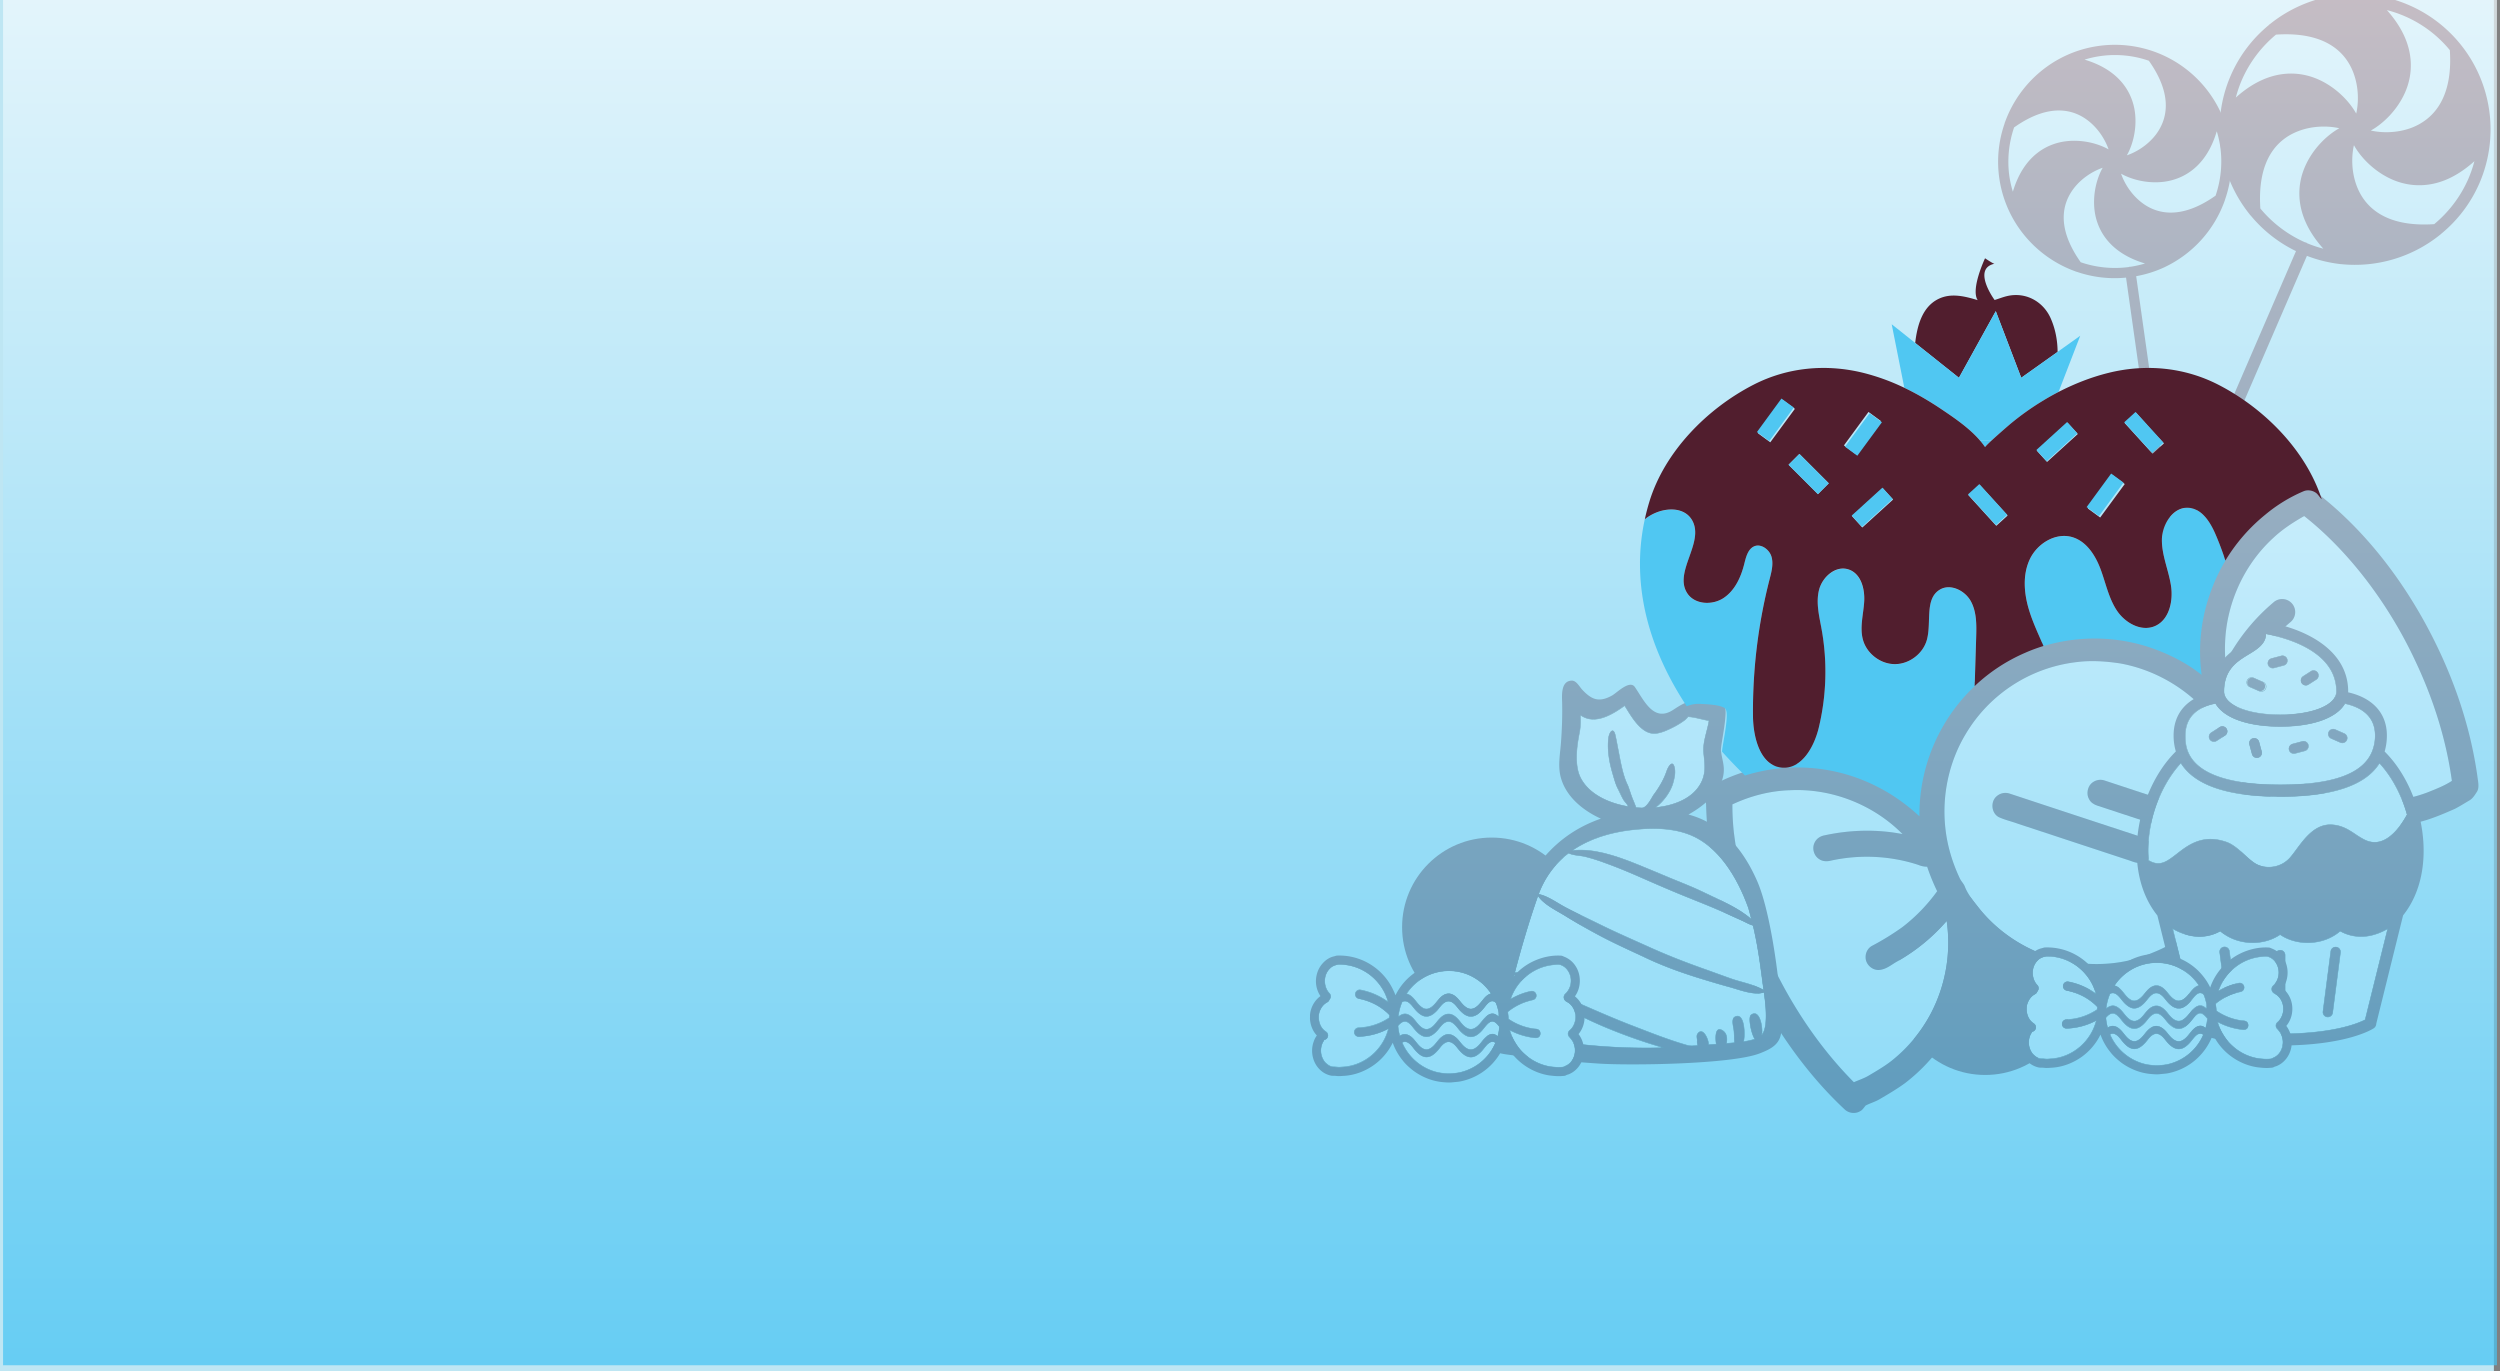 <svg id="Layer_1" data-name="Layer 1" xmlns="http://www.w3.org/2000/svg" xmlns:xlink="http://www.w3.org/1999/xlink" width="5471.8" height="3001.4" viewBox="0 0 5471.8 3001.4"><rect x="0" y="0" width="5471.8" height="3001.4" fill="#808080" stroke="none"/><defs><linearGradient id="linear-gradient" x1="2735.91" y1="-234.05" x2="2735.91" y2="4177.76" gradientUnits="userSpaceOnUse"><stop offset="0" stop-color="#fff"/><stop offset="1" stop-color="#00aeef"/></linearGradient></defs><title>banner</title><rect y="-13.3" width="5458.4" height="3026.39" fill="#bee6f3"/><path d="M4881.7,317.8A255.4,255.4,0,0,0,4593,100.6c-96.8,13.7-173.3,80.4-204.5,166.5a11.2,11.2,0,0,0-1.1,3.6,253.6,253.6,0,0,0-11.6,118.7c13.7,96.9,80.4,173.4,166.6,204.5a11.1,11.1,0,0,0,3.4,1.1,253.4,253.4,0,0,0,107.5,12.6l86.2,609.3a11.2,11.2,0,1,0,22.2-3.1l-86.2-609.3a254.5,254.5,0,0,0,62.6-19.9l.5-.3A255.7,255.7,0,0,0,4869,440a11,11,0,0,0,.9-2.9A253.6,253.6,0,0,0,4881.7,317.8Zm-22.2,3.1a231.3,231.3,0,0,1-10.2,107.3c-78.1,55.2-131.1,38.8-161.9,15-24.3-18.8-38.7-44.5-45-63.1,22.7,12.9,58,22.3,94,17.7,24-3.1,59.2-14.3,86.7-50.9,11.4-15.1,21.4-34.7,28.8-59.6A235.4,235.4,0,0,1,4859.5,321ZM4661.3,583.8a10.7,10.7,0,0,0-2.1.7A231.2,231.2,0,0,1,4554.1,574c-55.2-78.1-39-130.6-15-161.9,18.8-24.3,44.5-38.6,63.1-44.9-12.9,22.7-22.3,58-17.7,94,4.3,33.8,25,90,110.4,115.5a232.8,232.8,0,0,1-31.3,7.1A10.7,10.7,0,0,0,4661.3,583.8Zm41.9-450.9c55.4,78.2,38.6,131.2,15.1,162.1-18.8,24.3-44.5,38.7-63.2,45,12.9-22.7,22.3-58,17.7-94-4.3-33.8-25-90-110.3-115.5a226.6,226.6,0,0,1,140.6,2.4ZM4398,386.2a231.3,231.3,0,0,1,10.3-107.3c78.1-55.1,131-38.8,161.8-15,24.3,18.8,38.7,44.5,45,63.1-22.7-12.9-58-22.3-94-17.7-33.8,4.3-90,24.9-115.5,110.3A232.6,232.6,0,0,1,4398,386.2Z" fill="#511e2e"/><path d="M5426.8,400.9A296.5,296.5,0,0,0,5272.3,11.1C5168.1-34,5052-14.2,4969,52.2a13,13,0,0,0-3.3,2.8,294.3,294.3,0,0,0-83.3,110.5c-45.1,104.3-25.3,220.4,41.3,303.4a12.9,12.9,0,0,0,2.7,3.1,294.1,294.1,0,0,0,98.9,77.6l-283.4,655.6a13,13,0,1,0,23.9,10.3L5049.2,560a295.4,295.4,0,0,0,74,18.1h.6a296.8,296.8,0,0,0,216.5-64,12.8,12.8,0,0,0,2.7-2.3A294.3,294.3,0,0,0,5426.8,400.9Zm-23.9-10.3a268.4,268.4,0,0,1-75.1,100c-110.7,7.4-153.3-40.9-169.4-83.1-12.7-33.3-11.4-67.5-6.3-89.7,14.7,26.5,43.9,57.2,82.4,74.5,25.6,11.5,67.2,21.7,116.7,2.1,20.4-8.1,42.1-21.4,64.6-41.6A273.3,273.3,0,0,1,5402.9,390.5ZM5047.6,530.9a12.4,12.4,0,0,0-2.5-.5,268.4,268.4,0,0,1-97.8-74c-7.4-110.7,40.4-153,83.1-169.4,33.3-12.7,67.4-11.4,89.7-6.3-26.5,14.7-57.2,43.9-74.4,82.4-16.2,36.1-29.7,104.2,39.4,181.2a270.2,270.2,0,0,1-35.4-11.9A12.4,12.4,0,0,0,5047.6,530.9ZM5362,109.7c7.5,111-41.2,153.3-83.1,169.7-33.3,12.7-67.5,11.4-89.8,6.3,26.5-14.7,57.2-43.9,74.5-82.4,16.2-36.1,29.7-104.2-39.4-181.2A263,263,0,0,1,5362,109.7Zm-455.6,66.2a268.4,268.4,0,0,1,75.1-100.1c110.7-7.4,153.3,40.9,169.3,83.1,12.7,33.3,11.4,67.5,6.3,89.7-14.7-26.5-43.9-57.2-82.4-74.5-36.1-16.2-104.2-29.7-181.1,39.4A270,270,0,0,1,4906.4,175.9Z" fill="#511e2e"/><circle cx="4345" cy="2156.7" r="196.1" fill="#511e2e"/><circle cx="3264.9" cy="2029.3" r="196.1" fill="#511e2e"/><path d="M5043.3,1129.4c-24.1,13.7-47.5,29-67.8,48-49.1,44.9-83.2,105.4-97.7,170.3-7.6,33.4-9.4,67.9-6.7,102a430.9,430.9,0,0,1,104.6-131,28.5,28.5,0,1,1,36.6,43.6,368.6,368.6,0,0,0-113,167.5,67.4,67.4,0,0,1-5.8,13.5c5.1,12.2,13.9,22.2,20.5,33.5a378.5,378.5,0,0,0,89.3-12c25.3-6.5,49.2-17,73-27.4,10.9-4.8,21-14.7,33.9-12.5,17.1,1.6,29.2,20.7,23.5,36.9-3.5,12.7-16.5,18.2-26.9,24.1-14.4,7-29.3,12.9-44,19-37.3,15.3-77,23.6-117,27.3,19,22.4,40.2,43.2,64.4,59.9,28,19,57.9,35.9,90.4,45.8,16.3,4.5,32.5,9.5,49.3,11.9,57.7,9.1,118.3,3.6,172.4-19.2,15.3-6.1,30.5-12.5,44.3-21.6-12.6-92.5-41.7-182.5-82-266.6A964,964,0,0,0,5178,1267.7C5138.6,1216.7,5094,1169.4,5043.3,1129.4Z" fill="#fff"/><path d="M4852.2,1590.6c-7.4-17.4-21.4-30.6-33.9-44.3-47.9-48.6-110.9-82.2-178.1-94.3-30.9-4.6-62.5-6.9-93.7-3a326.2,326.2,0,0,0-243.9,156.8c-37,61.2-52.7,134.8-45,205.8,4,38.4,15.2,75.8,31.6,110.6,2.8,6.2,8,11,10.7,17.2,6.2,16.6,17.6,30.6,28.4,44.3,31.8,41.3,74.2,74.3,121.6,96,25.7,12.7,53.6,20,81.6,25.5,58,9.6,119.1,5,173.6-17.6,17.1-6.8,34.1-14,49.4-24.2,75.1-42.7,129.5-118.3,150.2-201.8a334.6,334.6,0,0,0-15.4-207.5c-4.2-9.1-10.9-16.7-16.1-25.2C4864.1,1617.5,4859.3,1603.4,4852.2,1590.6Zm-144.3,281.4c-4.1,8.8-12.6,15.5-22.4,16.6s-19-3.5-28.2-6.3l-240.7-79.3c-13.9-5.1-28.5-8.3-41.9-14.5-16.6-8.9-18.6-34.6-3.9-46.2a28.8,28.8,0,0,1,27.6-5.3q145.8,48.1,291.7,96C4705.8,1837.4,4715,1857.2,4707.9,1871.9Zm129.6-59.9c-2.7,11.9-13.8,20.9-25.9,21.6-6.7.5-13.1-2.1-19.3-4.2-67.1-22-134.1-44.3-201.2-66.1-7.8-2.4-15.5-7.1-18.9-14.9-6.1-10.5-4-25,4.8-33.4s19.3-10.5,29.4-6.9q106.2,35.1,212.5,70C4832.6,1782.4,4841.3,1798.1,4837.5,1812Z" fill="#fff"/><path d="M4199.3,1893.1c-61.8-20.3-129-23.3-192.4-9.4-8.4,2.2-17.8,1.7-25.1-3.4-11.9-7.5-16.4-24.4-9.7-36.8,4-8.2,12.3-13.6,21.2-15.2,56-12.2,114.6-13.8,170.9-2.8-63.8-64.6-155.7-100.7-246.4-96-43.6,1.3-86.6,12.5-126,31a552.2,552.2,0,0,0,3.4,62.9c4.1,30.5,8.4,61.1,15.3,91.2,21.2,92,56.6,180.7,103.3,262.7,39.6,69.4,87.5,134.4,143.9,191.3,11.3-5,23.3-8.8,33.8-15.3,16.5-9.8,33.1-19.5,48.3-31.3a327.9,327.9,0,0,0,86.2-103.6,334.2,334.2,0,0,0,34.8-202.7,408.7,408.7,0,0,1-107.6,88.2c-12.7,6.8-24.6,16.7-39.2,18.9s-31-12.2-30.6-28.1c-.2-9.8,5.1-19.6,13.6-24.4a568.5,568.5,0,0,0,67.3-41.5,378,378,0,0,0,75.7-78.3,450.1,450.1,0,0,1-21.8-53.7A48.3,48.3,0,0,1,4199.3,1893.1Z" fill="#fff"/><path d="M5078.7,1084.8c-4.1-3.9-6.7-9-11.1-12.7-7.9-6.2-19.2-8.1-28.5-4a335.9,335.9,0,0,0-83.6,51.3c-53,43-94.4,100.3-117.8,164.3-22.3,58.9-29.9,123.5-21.3,185.9-36-28.7-78.1-48.9-121.8-62.9-86.1-26.3-181.6-21.5-264.2,14.7-65.3,28-122.3,74.9-162.7,133.2a388.3,388.3,0,0,0-68.9,224.3c-27.2-25-57.4-46.9-90.3-63.7a383.3,383.3,0,0,0-361.6,4.5,28.5,28.5,0,0,0-14.1,17.5c-3,8.8,1.7,17.5,1.4,26.3a839.4,839.4,0,0,0,23.4,175.2c26.5,109.2,71.9,213.7,131.8,308.7,41.8,65.6,90.6,127.1,147.5,180.3,8.9,8.9,23.6,11,34.4,4.4,5.4-2.6,8.3-8.1,12.1-12.4,9.9-5.1,20.7-8.1,30.3-13.7,19.1-11.2,38.2-22.4,56.1-35.5a385,385,0,0,0,105.8-124.9c30.1-56.9,46.1-121.4,45-185.9,18.5,18.2,39.5,33.6,61.1,47.8,29.9,18,61.6,33.5,95.3,43.1,24,6.4,48.3,12.5,73.2,14.1a373.3,373.3,0,0,0,159.4-18c24.7-9.5,49.7-18.9,72.1-33.4,13.6-8.6,27.6-16.6,40.4-26.5a385.1,385.1,0,0,0,119.3-155.9c26.2-62.2,35.2-131.2,27-198.2,46.9,34.4,100.9,59.9,158.3,70.5,60.6,12.1,124.2,9.6,183.4-8.1,21.5-6.8,42.2-15.6,62.8-24.7,10.9-5.6,21.2-12.2,31.8-18.4,7.5-4.3,12.1-12,16.6-19s3.5-16.9,2.2-25.4c-16.4-125.5-60.5-246.5-122.5-356.4C5243.9,1250.4,5170,1157.5,5078.7,1084.8Zm-838.8,865.8a378,378,0,0,1-75.7,78.3,568.5,568.5,0,0,1-67.3,41.5c-8.6,4.9-13.8,14.7-13.6,24.4-.4,16,14.8,29.8,30.6,28.1s26.5-12.1,39.2-18.9a408.7,408.7,0,0,0,107.6-88.2,334.2,334.2,0,0,1-34.8,202.7,327.9,327.9,0,0,1-86.2,103.6c-15.1,11.8-31.8,21.5-48.3,31.3-10.6,6.6-22.5,10.3-33.8,15.3-56.4-56.8-104.2-121.8-143.9-191.3-46.7-82-82.1-170.7-103.3-262.7-6.8-30.1-11.2-60.6-15.3-91.2a552.2,552.2,0,0,1-3.4-62.9c39.4-18.5,82.5-29.7,126-31,90.7-4.6,182.7,31.4,246.4,96-56.3-11-114.9-9.4-170.9,2.8-8.9,1.6-17.2,7-21.2,15.2-6.7,12.4-2.3,29.3,9.7,36.8,7.3,5.1,16.7,5.5,25.1,3.4,63.5-14,130.7-11,192.4,9.4a48.3,48.3,0,0,0,18.8,3.8A450.1,450.1,0,0,0,4239.9,1950.6Zm649.6-296.4a334.6,334.6,0,0,1,15.4,207.5c-20.6,83.5-75.1,159.1-150.2,201.8-15.3,10.3-32.3,17.4-49.4,24.2-54.6,22.6-115.6,27.2-173.6,17.6-28-5.6-55.9-12.8-81.6-25.5-47.4-21.7-89.8-54.7-121.6-96-10.9-13.8-22.2-27.7-28.4-44.3-2.7-6.2-7.9-11-10.7-17.2-16.4-34.8-27.6-72.2-31.6-110.6-7.7-71,8-144.6,45-205.8A326.2,326.2,0,0,1,4546.6,1449c31.1-3.9,62.7-1.6,93.7,3,67.2,12.1,130.2,45.7,178.1,94.3,12.5,13.7,26.5,26.9,33.9,44.3,7,12.8,11.9,26.9,21.1,38.5C4878.6,1637.5,4885.3,1645.1,4889.5,1654.2Zm395-211.7c40.3,84.1,69.3,174.1,82,266.6-13.8,9.1-29.1,15.5-44.3,21.6-54.1,22.8-114.7,28.3-172.4,19.2-16.8-2.4-33-7.4-49.3-11.9-32.5-9.9-62.4-26.8-90.4-45.8-24.2-16.8-45.3-37.5-64.4-59.9,40-3.7,79.8-12.1,117-27.3,14.8-6.1,29.7-12,44-19,10.4-5.9,23.4-11.4,26.9-24.1,5.7-16.2-6.4-35.2-23.5-36.9-12.9-2.2-23,7.7-33.9,12.5-23.8,10.4-47.8,20.9-73,27.4a378.5,378.5,0,0,1-89.3,12c-6.6-11.3-15.4-21.3-20.5-33.5a67.4,67.4,0,0,0,5.8-13.5,368.6,368.6,0,0,1,113-167.5,28.5,28.5,0,1,0-36.6-43.6,430.9,430.9,0,0,0-104.6,131c-2.7-34.1-.9-68.6,6.7-102,14.5-64.9,48.6-125.4,97.7-170.3,20.2-19.1,43.7-34.3,67.8-48,50.7,40,95.3,87.2,134.7,138.3A964,964,0,0,1,5284.5,1442.4Z" fill="#511e2e"/><path d="M4398.4,1736.9a28.8,28.8,0,0,0-27.6,5.3c-14.7,11.6-12.7,37.3,3.9,46.2,13.4,6.2,28,9.4,41.9,14.5l240.7,79.3c9.2,2.8,18.3,7.7,28.2,6.3s18.3-7.8,22.4-16.6c7.1-14.8-2.1-34.5-17.8-38.9Q4544.2,1785.1,4398.4,1736.9Z" fill="#511e2e"/><path d="M4606.3,1708.3c-10.1-3.6-21.8-.6-29.4,6.9s-10.9,22.9-4.8,33.4c3.5,7.7,11.1,12.4,18.9,14.9,67.1,21.9,134.1,44.1,201.2,66.1,6.2,2.1,12.6,4.6,19.3,4.2,12.1-.7,23.2-9.7,25.9-21.6,3.8-13.9-4.9-29.6-18.7-33.8Q4712.5,1743.2,4606.3,1708.3Z" fill="#511e2e"/><path d="M4990.8,1717.8c115.3,0,181.6-24.1,201.4-73.2l.4-1.1a92.6,92.6,0,0,0,6.1-33.8c0-45-34.3-62.9-66.4-69.8-18.2,31.1-69.7,50.1-141.4,50.1s-123.6-19.1-141.6-50.4c-32,6.2-66.2,23.6-66.2,70.1C4782.9,1636.5,4782.9,1717.8,4990.8,1717.8Zm106.2-115.5a10.6,10.6,0,0,1,14-5.5l20,8.8a10.6,10.6,0,1,1-8.5,19.5l-20-8.8A10.7,10.7,0,0,1,5096.9,1602.3Zm-79,26.1,21.1-5.6a10.6,10.6,0,1,1,5.5,20.6l-21.1,5.6a11,11,0,0,1-2.7.4,10.6,10.6,0,0,1-2.7-20.9Zm-86.9-12a10.7,10.7,0,0,1,13.1,7.5l5.7,21.1a10.6,10.6,0,1,1-20.6,5.6l-5.7-21.1A10.6,10.6,0,0,1,4931.1,1616.3Zm-91.2-12.8,18.4-11.8a10.6,10.6,0,1,1,11.5,17.9l-18.4,11.8a10.6,10.6,0,0,1-11.5-17.9Z" fill="#fff" stroke="#231f20" stroke-miterlimit="10"/><path d="M5122,2037.9c-10.7,9.4-31.8,23.2-64.1,25.2-30.5,1.8-54.1-8.3-67.3-17.6-12.2,8.5-33,17.8-60,17.8l-6.9-.2c-30.2-1.9-52-14.6-64.1-25.3-14.3,8.3-39.3,16.7-70,8.9a129.8,129.8,0,0,1-34.3-14.2l49.4,199.1c14.5,7.4,70,31.2,186.3,31.2s170.5-23,185.7-30.8l49.4-199.3a130.4,130.4,0,0,1-34.1,14.1C5161.3,2054.5,5136.3,2046.1,5122,2037.9Zm-234.6,187.8H4886a10.6,10.6,0,0,1-10.5-9.3l-17.1-131.8a10.6,10.6,0,1,1,21.1-2.8l17.1,131.8A10.6,10.6,0,0,1,4887.4,2225.6Zm114-2.7a10.6,10.6,0,0,1-21.3,0V2090.4a10.6,10.6,0,0,1,21.3,0Zm121.2-138.2-17.1,131.8a10.6,10.6,0,0,1-10.5,9.3h-1.4a10.6,10.6,0,0,1-9.2-11.9l17.1-131.8a10.6,10.6,0,1,1,21.1,2.7Z" fill="#fff" stroke="#231f20" stroke-miterlimit="10"/><path d="M4990.7,1564.5c71.4,0,123.2-21.4,123.2-51,0-87.7-108.1-117.5-154.7-126.3.5,21.8-19.9,34.1-37,44.5-25.6,15.5-54.6,33.1-54.6,81.8C4867.6,1543,4919.4,1564.5,4990.7,1564.5Zm49.8-83.9,18.4-11.8a10.7,10.7,0,0,1,11.5,17.9l-18.4,11.8a10.7,10.7,0,0,1-11.5-17.9Zm-68.6-39.3,21.1-5.6a10.6,10.6,0,1,1,5.4,20.6l-21.1,5.6a10.4,10.4,0,0,1-2.7.4,10.6,10.6,0,0,1-2.7-20.9Zm-53.5,48a10.6,10.6,0,0,1,14-5.5l20,8.8a10.7,10.7,0,1,1-8.5,19.5l-20-8.8A10.7,10.7,0,0,1,4918.4,1489.2Z" fill="#fff" stroke="#231f20" stroke-miterlimit="10"/><path d="M4990.7,2029.3h0Z" fill="#fff" stroke="#231f20" stroke-miterlimit="10"/><path d="M4990.8,1743.4c-114.6,0-187.2-24.7-217.4-73.4-48.3,52.5-77.4,136.7-70.9,213.1,24.7,14.8,40,3,62.2-14.2,25-19.4,56.2-43.6,107.6-26.1,14.9,5,27.6,16.6,39.9,27.8s21.4,19.5,32.1,23.5c23.8,8.9,51,2.2,67.7-16.5,4.5-5,9.2-11.4,14.2-18.2,18.7-25.2,41.7-56.5,78-54.2,22.1,1.5,36.6,11.1,50.7,20.5a202.4,202.4,0,0,0,19.1,11.7c18.9,9.8,36.8,8.1,54.9-5.2s30.5-32.6,39.7-49.2c-12-43-33.2-83-60.5-112.7C5177.8,1718.8,5105.2,1743.4,4990.8,1743.4Z" fill="#fff" stroke="#231f20" stroke-miterlimit="10"/><path d="M5102.4,1616.3l20,8.8a10.6,10.6,0,0,0,8.5-19.5l-20-8.8a10.6,10.6,0,1,0-8.5,19.5Z" fill="#511e2e"/><path d="M4923.9,1503.3l20,8.8a10.7,10.7,0,0,0,8.5-19.5l-20-8.8a10.7,10.7,0,0,0-8.5,19.5Z" fill="#511e2e"/><path d="M4974.6,1462.2a10.4,10.4,0,0,0,2.7-.4l21.1-5.6a10.6,10.6,0,1,0-5.4-20.6l-21.1,5.6a10.6,10.6,0,0,0,2.7,20.9Z" fill="#511e2e"/><path d="M5046.3,1500.2a10.6,10.6,0,0,0,5.8-1.7l18.4-11.8a10.7,10.7,0,0,0-11.5-17.9l-18.4,11.8a10.7,10.7,0,0,0,5.8,19.6Z" fill="#511e2e"/><path d="M5020.7,1649.3a11,11,0,0,0,2.7-.4l21.1-5.6a10.6,10.6,0,1,0-5.5-20.6l-21.1,5.6a10.6,10.6,0,0,0,2.7,20.9Z" fill="#511e2e"/><path d="M4990.7,2079.7a10.6,10.6,0,0,0-10.6,10.6v132.5a10.6,10.6,0,0,0,21.3,0V2090.4A10.6,10.6,0,0,0,4990.7,2079.7Z" fill="#511e2e"/><path d="M5113.4,2072.8a10.6,10.6,0,0,0-11.9,9.2l-17.1,131.8a10.6,10.6,0,0,0,9.2,11.9h1.4a10.6,10.6,0,0,0,10.5-9.3l17.1-131.8A10.6,10.6,0,0,0,5113.4,2072.8Z" fill="#511e2e"/><path d="M4929.4,1650.4a10.6,10.6,0,0,0,20.6-5.6l-5.7-21.1a10.6,10.6,0,1,0-20.6,5.6Z" fill="#511e2e"/><path d="M5224.2,1609.7c0-48.3-30.8-82.2-84.8-94.4,0-.6.1-1.2.1-1.8,0-96.8-105.8-143.8-196.5-154.7a12.8,12.8,0,0,0-12.8,18.7c7,13.1,4.6,16.7-21.2,32.4s-66.9,40.5-66.9,103.6c0,.5.1,1,.1,1.5-54.1,11.2-84.8,45.2-84.8,94.8a123.9,123.9,0,0,0,4.9,34.9h0c-85.3,84.3-121,258.6-40.4,359.1l59.3,239.3a12.8,12.8,0,0,0,5.3,7.5c2.3,1.5,58.1,37.7,204.5,37.7s202.1-36.1,204.5-37.7a12.4,12.4,0,0,0,5.5-10.2l58.7-236.9c80.2-100.5,44.7-274.4-40.4-358.6A124,124,0,0,0,5224.2,1609.7Zm-302-178c17.2-10.4,37.6-22.7,37-44.5,46.6,8.8,154.7,38.6,154.7,126.3,0,29.5-51.8,51-123.2,51s-123.2-21.4-123.2-51C4867.6,1464.8,4896.6,1447.2,4922.2,1431.7Zm-73.1,107.9c18,31.3,69.6,50.4,141.6,50.4s123.2-19,141.4-50.1c32.1,6.9,66.4,24.8,66.4,69.8a92.6,92.6,0,0,1-6.1,33.8l-.4,1.1c-19.8,49.1-86.1,73.2-201.4,73.2-207.8,0-207.8-81.3-207.8-108C4782.9,1563.2,4817.1,1545.8,4849.1,1539.6ZM5176.6,2232c-15.2,7.8-69.9,30.8-185.7,30.8s-171.8-23.7-186.3-31.2l-49.4-199.1a129.8,129.8,0,0,0,34.3,14.2c30.7,7.8,55.7-.6,70-8.9,12.1,10.7,33.9,23.4,64.1,25.3l6.9.2c27,0,47.8-9.2,60-17.8,13.3,9.3,36.8,19.3,67.3,17.6,32.3-2.1,53.4-15.9,64.1-25.2,14.3,8.2,39.3,16.6,70,8.8a130.4,130.4,0,0,0,34.1-14.1Zm-185.9-202.7h0Zm277.8-246.3c-9.2,16.6-22.7,36.7-39.7,49.2s-36,15-54.9,5.2a202.4,202.4,0,0,1-19.1-11.7c-14.1-9.4-28.6-19-50.7-20.5-36.3-2.3-59.3,29-78,54.2-5,6.8-9.8,13.2-14.2,18.2-16.7,18.7-43.9,25.4-67.7,16.5-10.7-4-21.1-13.5-32.1-23.5s-25-22.8-39.9-27.8c-51.4-17.5-82.6,6.7-107.6,26.1-22.2,17.2-37.5,29-62.2,14.2-6.5-76.4,22.6-160.7,70.9-213.1,30.1,48.7,102.8,73.4,217.4,73.4s187-24.6,217.2-73.2C5235.4,1700,5256.5,1740,5268.5,1782.9Z" fill="#511e2e"/><path d="M4845.7,1623.1a10.5,10.5,0,0,0,5.8-1.7l18.4-11.8a10.6,10.6,0,1,0-11.5-17.9l-18.4,11.8a10.6,10.6,0,0,0,5.8,19.6Z" fill="#511e2e"/><path d="M4879.4,2081.9a10.6,10.6,0,1,0-21.1,2.8l17.1,131.8a10.6,10.6,0,0,0,10.5,9.3h1.4a10.6,10.6,0,0,0,9.2-11.9Z" fill="#511e2e"/><path d="M4806.2,2266.5c-6.4,5.9-10.8,13.6-17.2,19.5s-12.8,10-20.9,9.8-15.8-5.7-21.5-11.6-10.4-14.1-17.8-18.9c-4.1-2.9-9.6-3.9-14.2-1.9-6.3,2.6-10.8,8-14.8,13.2s-10,11.8-16.7,15.7c-4.9,2.9-10.8,4.2-16.3,2.7-7.3-1.9-13.1-7.1-18.2-12.5s-10.4-14.7-18.4-18.9a12.6,12.6,0,0,0-12.1.3,108.9,108.9,0,0,0,11.6,20.8,111.9,111.9,0,0,0,53.7,41c12.6,4.7,26,6.4,39.4,6.4,8.8-.6,17.6-1.1,26.1-3.6a111.5,111.5,0,0,0,73.9-64c-2.1-1.4-4.5-2.7-7.2-2.6S4808.7,2264.2,4806.2,2266.5Z" fill="#fff" stroke="#231f20" stroke-miterlimit="10"/><path d="M4900.4,2171.4c-8.5,2.3-16.9,4.8-24.8,8.8a123.4,123.4,0,0,0-26.1,16.4c.1,5.3,1.3,10.5,1.4,15.8a128.7,128.7,0,0,0,54.8,21.4c4.1.7,8.9,0,12.1,3.2s3.9,11.7-1,14.9c-3.4,2.6-7.8,1.6-11.7,1.2a149.4,149.4,0,0,1-51.6-16.6,109.8,109.8,0,0,0,8.7,21.8c5.4,9.8,11.7,19.2,19.7,27a137.2,137.2,0,0,0,14.1,12.1c16.3,11.7,35.8,19.2,56,20.3a85.1,85.1,0,0,0,19.2-.2c3.3-1.8,6.9-3,9.9-5.1,7.1-4.5,11.8-12,14.1-19.9a41,41,0,0,0-2.4-29c-2-4.2-5-7.8-8-11.3a9.7,9.7,0,0,1-3-10.1c.6-2.4,2.4-4.1,4.2-5.7,5.3-4.6,8.5-11,10.4-17.6,4-14-.3-30.3-11.4-39.8-2.3-2.2-5.2-3.6-7.9-5.2a10.6,10.6,0,0,1-4-13.3c1-2.2,3-3.6,4.6-5.3a38.7,38.7,0,0,0,10-24.7c.7-13.6-5.9-27.9-18.1-34.5-2.9-1.3-5.7-3.1-9-2.8s-7.9.4-11.9.7a108.7,108.7,0,0,0-56.3,22.8,112,112,0,0,0-37.2,52.5c14-8,29.1-14.4,44.9-17.4a9.6,9.6,0,0,1,8.1,2,9.7,9.7,0,0,1,1.5,13.3C4907.7,2170.1,4903.8,2170.8,4900.4,2171.4Z" fill="#fff" stroke="#231f20" stroke-miterlimit="10"/><path d="M4659.8,2185.9c4.2,3.4,9.7,5.6,15.1,4.3s11.8-6.9,16.3-11.9,10.1-13.3,17.3-17.6c5-3.2,11.4-4.5,17.1-2.6,7.4,2.4,13.1,8.1,17.9,14s10.2,13,17.6,16.7a16.9,16.9,0,0,0,15.3,0c8.1-4.1,13.5-11.5,19-18.4s10.3-11.6,17.8-13.4a123.6,123.6,0,0,0-17.9-21,118.2,118.2,0,0,0-29.8-19.5,110.6,110.6,0,0,0-87.2-1.1,112.2,112.2,0,0,0-50.6,41.9,27.4,27.4,0,0,1,11.5,6.3C4646.9,2170.2,4651.6,2179.7,4659.8,2185.9Z" fill="#fff" stroke="#231f20" stroke-miterlimit="10"/><path d="M4624.7,2245.9c5.5.1,10.5,3.1,14.5,6.7,7,6,11.4,14.2,18.3,20.3,3.8,3.5,8.6,6.5,13.9,6.5s10.1-3,13.9-6.4c7.6-6.6,12.3-16,20.6-21.9,5.1-3.9,11.9-6.3,18.4-4.5s13.7,7.8,18.6,13.8,10.5,13.5,18.2,17.3a16.9,16.9,0,0,0,15.7-.4c8.4-4.5,13.7-12.5,19.6-19.6,4.5-5,9.5-10.3,16.4-11.8s10.6,1.5,14.7,4.8a116,116,0,0,0,3.8-20.4c.2-1.3-1-2.1-1.6-3-3.2-3.6-6.6-7.6-11.3-9.2s-8,.5-11,3.1c-6.8,5.7-11.2,13.6-17.6,19.7s-12.9,10.6-21.1,10.7-15.5-5-21.2-10.6-11.2-15.1-19.2-20.1a14.8,14.8,0,0,0-14.4-1.5c-6.5,2.9-11,8.7-15.3,14.2s-11.3,12.9-19.2,16.2a21.1,21.1,0,0,1-18.3-1.1c-9-4.8-15.2-13.1-21.4-20.8-4-4.5-8.7-9.5-15.1-9.9s-11.4,4.9-15.5,9.4c.3,7.6,2.1,15.1,3.8,22.5C4616.5,2247.4,4620.5,2245.7,4624.7,2245.9Z" fill="#fff" stroke="#231f20" stroke-miterlimit="10"/><path d="M4580,2194c-16.2-13.5-36.2-22.2-56.8-26.3a9.6,9.6,0,1,1,4.3-18.8,148.2,148.2,0,0,1,60.2,26.5,125.2,125.2,0,0,0-7-19,113,113,0,0,0-30.8-39,110.8,110.8,0,0,0-71.1-24.6c-7,1.3-14.2,3.7-19.1,9.2-8,7.7-11.7,19.3-10.9,30.3.8,8.6,3.8,17.3,9.9,23.6a9.7,9.7,0,0,1,2.9,8.1c-.2,3-2.5,5.2-3.7,7.9s-4.1,3.8-6.5,5.3c-7.3,4.7-12.2,12.5-14.7,20.7-1.3,4.4-1.3,8.9-1.2,13.4.6,9.8,4.5,19.7,12.1,26.1,2.2,2.1,5.4,3.3,6.9,6.2a9.7,9.7,0,0,1-1.6,11.6,11.4,11.4,0,0,1-5.4,2.8c-1.7,3.4-3.9,6.4-5,10.1a40.5,40.5,0,0,0,6.4,38.6c4.6,4.8,10.1,9.2,16.8,10.4,3.9,0,7.9.3,11.8.7s7.3-.2,11-.4c23.5-1.3,46.2-10.9,64-26.2a113.3,113.3,0,0,0,35.9-58,146.9,146.9,0,0,1-59.7,17.3c-3.3.1-6.8.9-9.8-.7a9.6,9.6,0,0,1,3.5-18.2,181.2,181.2,0,0,0,19.3-2.1,130.8,130.8,0,0,0,48.3-19.8c.2-2,.4-4.1.6-6.1A85.7,85.7,0,0,0,4580,2194Z" fill="#fff" stroke="#231f20" stroke-miterlimit="10"/><path d="M4638.7,2207.7c8.1,6.7,12.9,16.5,21.4,22.8,4.3,3.4,10,5.6,15.4,3.9,7.3-2.2,12.7-8.1,17.4-13.8s10.4-13.2,18-16.9a19.6,19.6,0,0,1,16-.8c7.6,3,13.2,9.2,18.1,15.5s10,12.1,17.2,15.2a17.1,17.1,0,0,0,15.4-1.3c8.2-4.7,13.5-12.8,19.5-19.8,4.5-4.9,9.6-10.1,16.4-11.3s12.1,2.9,16.4,7.1c-.2-4.4.4-8.8-.7-13.1-1.6-6.2-3.1-12.5-5.8-18.4a10.3,10.3,0,0,0-12.3-2.6c-4.9,2.5-8.4,7-11.8,11.1-5.3,6.9-11.1,13.8-18.7,18.2-5.1,3-11.2,4.4-17,2.8-7.6-1.9-13.6-7.2-18.8-12.8s-10.3-14.4-18.3-18.4a14.6,14.6,0,0,0-14.3.4c-7.7,4.4-12.1,12.4-18.1,18.7s-10.7,10.1-17.7,11.9-11.7.1-16.6-2.9c-8.2-4.9-14.1-12.7-19.9-20-4-4.5-8.7-9.6-15.2-9.9-2.3.1-5.1.4-6.7,2.1a114.4,114.4,0,0,0-8.4,32.6c4-3.6,9.1-6.6,14.6-6.7S4634.6,2204.2,4638.7,2207.7Z" fill="#fff" stroke="#231f20" stroke-miterlimit="10"/><path d="M4618.4,2302c6.8,9,15.2,16.5,24,23.4,19,14.1,41.9,23.4,65.6,25.3,6.7.6,13.5,1.1,20.2.3s12.6-.9,18.8-2.3a130.7,130.7,0,0,0,57.7-28.3,132.2,132.2,0,0,0,38.7-56.1,155.2,155.2,0,0,0,10.8,18.1c19.9,28.3,51.6,48.3,85.9,53.5,9.3,1.1,18.7,2.2,28,1.3,2.9-.3,6,0,8.6-1.6s4.9-1.5,7.1-2.7c15.2-6.4,26.3-20.7,30.3-36.5a60,60,0,0,0-10-51c13.3-15.6,16.6-38.5,9.7-57.7a57.7,57.7,0,0,0-17.6-24.8c14-19.3,14.3-47.3.9-67a52,52,0,0,0-24.1-19.6c-2.2-.8-4.3-2.2-6.8-2.4-21.2-1.4-42.5,3.5-61.6,12.5-31.1,14.8-56,42.4-67.1,75-6.5-14.2-16.2-26.8-27.2-37.7a130.3,130.3,0,0,0-206.9,36.9c-1.2-3.5-2.7-6.9-4.3-10.2a131.2,131.2,0,0,0-62.1-63.8,129.3,129.3,0,0,0-61.3-12.9c-2.4.1-4.5,1.2-6.8,1.7-9.4,2-17.9,7.6-24.3,14.7-9.2,9.7-14.3,22.9-15.2,36.2a59.1,59.1,0,0,0,9.8,36.1c-13.3,9.6-21.7,25.4-22.9,41.7q.1,3.7-.1,7.5c.7,13.5,5.7,27,15.1,37a48,48,0,0,0-7,13.7c-7.5,20.7-2.3,45.8,13.7,61.1a49.2,49.2,0,0,0,25.6,13.3c3.6.2,7.2,0,10.8.5,5.6.7,11.3,0,16.9-.3,23.7-1.5,46.7-10.5,65.9-24.4a130.7,130.7,0,0,0,40.2-48.1A128.7,128.7,0,0,0,4618.4,2302Zm289.9-148.2a9.6,9.6,0,0,0-8.1-2c-15.9,3-31,9.3-44.9,17.4a112,112,0,0,1,37.2-52.5,108.7,108.7,0,0,1,56.3-22.8c4-.3,7.9-.9,11.9-.7s6.1,1.5,9,2.8c12.1,6.7,18.8,21,18.1,34.5a38.7,38.7,0,0,1-10,24.7c-1.6,1.7-3.6,3.1-4.6,5.3a10.6,10.6,0,0,0,4,13.3c2.7,1.6,5.6,3,7.9,5.2,11.1,9.5,15.4,25.8,11.4,39.8-1.9,6.6-5.2,13-10.4,17.6-1.8,1.6-3.6,3.3-4.2,5.7a9.7,9.7,0,0,0,3,10.1c2.9,3.6,6,7.1,8,11.3a41,41,0,0,1,2.4,29c-2.3,7.9-7.1,15.4-14.1,19.9-3.1,2.1-6.7,3.4-9.9,5.1a85.1,85.1,0,0,1-19.2.2c-20.1-1.2-39.6-8.7-56-20.3a137.2,137.2,0,0,1-14.1-12.1c-8-7.9-14.3-17.2-19.7-27a109.8,109.8,0,0,1-8.7-21.8,149.4,149.4,0,0,0,51.6,16.6c3.9.4,8.3,1.4,11.7-1.2,4.9-3.2,5.4-11.1,1-14.9s-8-2.5-12.1-3.2a128.7,128.7,0,0,1-54.8-21.4c-.1-5.3-1.2-10.5-1.4-15.8a123.4,123.4,0,0,1,26.1-16.4c7.9-3.9,16.3-6.4,24.8-8.8,3.4-.7,7.2-1.3,9.4-4.4A9.7,9.7,0,0,0,4908.3,2153.8Zm-123,157.4a111.7,111.7,0,0,1-36.6,17.4c-8.5,2.4-17.4,2.9-26.1,3.6-13.3,0-26.8-1.7-39.4-6.4a111.9,111.9,0,0,1-53.7-41,108.9,108.9,0,0,1-11.6-20.8,12.6,12.6,0,0,1,12.1-.3c8,4.3,12.4,12.5,18.4,18.9s10.9,10.6,18.2,12.5c5.5,1.5,11.5.2,16.3-2.7,6.7-3.9,11.9-9.7,16.7-15.7s8.6-10.6,14.8-13.2c4.7-2,10.1-.9,14.2,1.9,7.4,4.8,11.6,12.9,17.8,18.9s13,11.3,21.5,11.6,15.2-4.5,20.9-9.8,10.9-13.5,17.2-19.5c2.6-2.3,5.6-4.5,9.2-4.6s5.1,1.2,7.2,2.6A112.5,112.5,0,0,1,4785.3,2311.2Zm-107.2-195.8a110.6,110.6,0,0,1,87.2,1.1,118.2,118.2,0,0,1,29.8,19.5,123.6,123.6,0,0,1,17.9,21c-7.5,1.8-13,7.7-17.8,13.4s-10.9,14.4-19,18.4a16.9,16.9,0,0,1-15.3,0c-7.3-3.7-12.6-10.3-17.6-16.7s-10.5-11.6-17.9-14c-5.7-1.9-12.1-.6-17.1,2.6-7.2,4.3-12.1,11.3-17.3,17.6s-9.6,10.2-16.3,11.9-10.9-.9-15.1-4.3c-8.2-6.2-12.9-15.7-20.7-22.3a27.4,27.4,0,0,0-11.5-6.3A112.2,112.2,0,0,1,4678.1,2115.4Zm-60.2,60.1c1.7-1.7,4.4-2,6.7-2.1,6.4.4,11.2,5.4,15.2,9.9,5.9,7.3,11.7,15.1,19.9,20,4.9,3,10.9,4.4,16.6,2.9s12.8-6.7,17.7-11.9,10.4-14.3,18.1-18.7a14.6,14.6,0,0,1,14.3-.4c8,4,12.4,12.1,18.3,18.4s11.2,10.9,18.8,12.8c5.8,1.5,11.9.1,17-2.8,7.6-4.4,13.4-11.3,18.7-18.2,3.4-4.2,6.9-8.6,11.8-11.1a10.3,10.3,0,0,1,12.3,2.6c2.7,5.9,4.3,12.2,5.8,18.4,1.1,4.3.5,8.8.7,13.1-4.4-4.2-10.1-8-16.4-7.1s-11.9,6.4-16.4,11.3c-6,7-11.3,15.1-19.5,19.8a17.1,17.1,0,0,1-15.4,1.3c-7.2-3.1-12.5-9.2-17.2-15.2s-10.5-12.5-18.1-15.5a19.6,19.6,0,0,0-16,.8c-7.6,3.7-12.9,10.4-18,16.9s-10.1,11.6-17.4,13.8c-5.4,1.6-11.1-.5-15.4-3.9-8.5-6.3-13.3-16.1-21.4-22.8-4.1-3.4-9.1-6.3-14.5-6.2s-10.6,3-14.6,6.7A114.4,114.4,0,0,1,4618,2175.5Zm6.8,42.2c6.4.4,11.1,5.4,15.1,9.9,6.2,7.8,12.4,16.1,21.4,20.8a21.1,21.1,0,0,0,18.3,1.1c7.9-3.3,13.9-9.7,19.2-16.2s8.8-11.3,15.3-14.2a14.8,14.8,0,0,1,14.4,1.5c8,5.1,12.3,13.9,19.2,20.1s12.9,10.6,21.2,10.6,15.4-5.1,21.1-10.7,10.8-14,17.6-19.7c3-2.5,7-4.4,11-3.1s8.1,5.6,11.3,9.2c.6.9,1.8,1.8,1.6,3a116,116,0,0,1-3.8,20.4c-4.1-3.3-9.3-6-14.7-4.8s-11.9,6.8-16.4,11.8c-5.9,7.1-11.3,15.2-19.6,19.6a16.9,16.9,0,0,1-15.7.4c-7.7-3.8-13-10.7-18.2-17.3s-10.9-11.8-18.6-13.8-13.2.6-18.4,4.5c-8.3,5.9-13,15.3-20.6,21.9-3.9,3.4-8.6,6.5-13.9,6.4s-10.1-3.1-13.9-6.5c-6.9-6.1-11.3-14.3-18.3-20.3-4-3.5-9-6.5-14.5-6.7s-8.2,1.6-11.7,3.8c-1.7-7.4-3.5-14.9-3.8-22.5C4613.3,2222.7,4618.2,2217.7,4624.7,2217.8Zm-34.7-7.7a130.8,130.8,0,0,1-48.3,19.8,181.2,181.2,0,0,1-19.3,2.1,9.6,9.6,0,0,0-3.5,18.2c3,1.6,6.6.9,9.8.7a146.9,146.9,0,0,0,59.7-17.3,113.3,113.3,0,0,1-35.9,58c-17.8,15.3-40.5,25-64,26.2-3.7.2-7.3.7-11,.4s-7.8-.7-11.8-.7c-6.7-1.2-12.2-5.6-16.8-10.4a40.5,40.5,0,0,1-6.4-38.6c1-3.6,3.3-6.7,5-10.1a11.4,11.4,0,0,0,5.4-2.8,9.7,9.7,0,0,0,1.6-11.6c-1.5-2.8-4.7-4.1-6.9-6.2-7.6-6.5-11.5-16.4-12.1-26.1-.1-4.5-.1-9.1,1.2-13.4,2.5-8.2,7.4-16,14.7-20.7,2.3-1.5,5.2-2.7,6.5-5.3s3.5-4.9,3.7-7.9a9.7,9.7,0,0,0-2.9-8.1c-6.1-6.3-9.1-15-9.9-23.6-.8-11,2.8-22.5,10.9-30.3,4.8-5.5,12.1-7.9,19.1-9.2a110.8,110.8,0,0,1,71.1,24.6,113,113,0,0,1,30.8,39,125.2,125.2,0,0,1,7,19,148.2,148.2,0,0,0-60.2-26.5,9.6,9.6,0,1,0-4.3,18.8c20.6,4.1,40.6,12.7,56.8,26.3a85.7,85.7,0,0,1,10.7,9.9C4590.4,2206,4590.3,2208,4590.1,2210.1Z" fill="#511e2e"/><path d="M3414.8,2199c-20.8-12.4-41.4-25-62.1-37.6-9.2-5.2-35.6-18.9-38.1-30.4-7.2,27.3-13.9,54.9-18.3,82.8-2.3,14.4-7.4,36.1-.3,50,3.7,7.3,14.8,5.6,21.5,6.3l46.9,5.2,93.7,10.4a1313.3,1313.3,0,0,0,182.9,7.6,1190.4,1190.4,0,0,1-119.2-41.6C3485.3,2236.7,3448.6,2219.1,3414.8,2199Z" fill="#fff" stroke="#231f20" stroke-miterlimit="10"/><path d="M3579.1,1890.2c25.4,10.1,50.6,20.9,75.8,31.4s50.4,20,74.7,31.9c34.6,17,75,33,103.9,58.9-2.2-8.5-4.2-17.1-6.7-25.5-24.3-67.1-65.6-135.7-129.4-160.4-40.5-15.7-86-14.9-128.5-9.8-45.1,5.5-90.3,18.9-128,44.9C3486.9,1856.1,3537,1873.5,3579.1,1890.2Z" fill="#fff" stroke="#231f20" stroke-miterlimit="10"/><path d="M3554.6,1752.3c-5.3-8.3-9.2-17.5-13.5-26.3s-7.9-20.9-11-31.3c-7.5-25-12.7-53.3-9.4-79.5,1.7-12.9,10.6-24.8,14.9-5.5,2.6,11.9,4.7,23.9,7.1,35.9,4.5,23,9.4,52.3,20.1,73.4,3.8,9.7,6.5,19.8,10.5,29.5,2.6,6.3,5.3,12.7,7.6,19.1,4.2.4,8.3.6,12.5.8,10.4.4,20.2-19.3,25.5-27.9,11.8-15.6,22.7-33.9,29-52.6,3-9,13.2-26.8,17.3-7.1,2.2,10.6-.3,21.2-2.9,31.4-5.5,21-21.8,42.6-39,55.3,38.8-3.7,83.4-18.9,101.2-56.7,10.1-21.4,6.3-41.3,4.3-63.8s8.2-46.8,11.8-69.6c-14.6-2.3-32.1-8.2-46.4-8.6,1.2,0-6.2,7-5.7,6.6a171.9,171.9,0,0,1-24.1,15.2c-12.6,6.4-30.6,15.4-45,14.9-29.2-1-49.9-39.6-63.4-61-26.9,19.3-65.7,43.4-97.1,20.4.7,12.1.7,24.4-1.5,36.4-.8,4.2-1.6,8.4-2.3,12.7-3.5,19.2-9.5,60.7,4,87.8,19,38.1,64.8,57,104.5,63.6C3563.4,1762.3,3556.1,1754.4,3554.6,1752.3Z" fill="#fff" stroke="#231f20" stroke-miterlimit="10"/><path d="M3837,2025.4c-7.3-1.9-13.9-5.8-20.7-9-11.5-5.4-23.2-10.4-34.7-15.8-35.1-16.2-71.5-29.9-107.3-44.7-28.7-11.9-57-24.2-85.4-36.7-25.4-11.2-51.2-21.8-77.4-31.2a392.9,392.9,0,0,0-42-13.1c-11.5-2.8-25.5-2.4-36.2-7.7-11.6,8.8-13.4,10.6-11.7,9.7a199.1,199.1,0,0,0-54.2,80.4c19.6,3.3,41.5,19.6,59,28.8,25.7,13.5,52,25.9,78,38.7,35.6,17.4,72,33.2,108.1,49.5s75.6,31.7,113.5,45.2c21.2,7.5,42.2,15.3,63.5,22.8s50.4,12.5,70.8,25.1c-5.1-37.6-9.5-75.2-16.9-112.4Q3840.4,2040.1,3837,2025.4Z" fill="#fff" stroke="#231f20" stroke-miterlimit="10"/><path d="M3785.9,2160.3c-20.2-5.5-40.2-11.5-60.2-17.6-40.8-12.4-83.1-27.4-121.6-45.6-34.5-16.3-69.5-31.8-103.1-49.7-25-13.3-49.7-27.2-73.8-42.2-19.6-12.2-47.8-25.1-61-44.8-19.5,55.4-36.2,112.3-51.1,169.1,7.1-4.3,33.3,13.9,39.8,16.7s14,6.6,21,10c27.7,13.7,54.9,28.8,83.2,41.1,37.5,16.4,74.7,32.7,112.9,47.4,39.8,15.3,79.7,31.3,120.7,43,8.1,2.3,14.6,1.1,22.9.4,0-2.8-1.3-6.2-.9-8.9.7-5.2-2.4-11.8.9-16.5,11.6-16.9,25,13.9,23.8,23.7l17.1-1.1c-1.4-7.2-4.5-40.4,12.9-30.4,10.7,6.1,11.4,18.2,9.3,28.8l17.5-1.5c.5-4.2-.7-8.3-.2-12.5-.5-5.9-.4-11.5-1.3-17.3s-5.5-22.7,2.5-26.8c22.7-12,22.6,45.1,18.7,54.2a147.5,147.5,0,0,0,25.4-5.6c-6.5-6-16.4-47.3-8.5-53,20.3-15,26.8,35.2,22.7,44.7,15.3-16.2,9.2-68.1,5.5-94.3C3840.2,2179.5,3806.3,2165.9,3785.9,2160.3Z" fill="#fff" stroke="#231f20" stroke-miterlimit="10"/><path d="M3695.6,1782.8c35.9-19.9,79.7-56,77.3-101.7-.7-12.9-4.9-25.2-6.2-38s18.6-93.1,5.9-101-39.3-8.3-53.7-9.1c-22.7-1.3-38.5,8.7-56.8,20.7-42.5,27.8-63.2-19.7-83.7-49.8-11.3-16.7-39.1,12.1-49.6,18.1-13.7,7.8-28.9,12.8-43.8,5.3-8.4-4.2-15.4-10.8-21.8-17.6s-12.9-20.2-23-20c-24.7.6-21.4,33.8-21.1,49.1.6,29.1-.4,58.1-2.6,87.1-1.9,25.1-7.1,50.6-.4,75.5,11.5,42.7,49,72.8,87.8,90.4-100.2,34.7-159.3,111.7-192.6,209.2-26.1,76.5-39.9,158.2-53,237.8-2.4,14.7-5.2,31.1-1.9,46,4.5,20.3,37.2,22.5,53.9,24.8,62.1,8.4,125.3,13.9,187.8,18.2,64.1,4.5,291.3,2.2,353.9-22.4,23.4-9.2,42.9-18.7,46.5-45.1,5.5-40.3-16.4-249-52.3-331.3C3816.5,1860.9,3769.8,1802.6,3695.6,1782.8ZM3459,1701.6c-13.5-27.1-7.5-68.5-4-87.8.8-4.3,1.6-8.5,2.3-12.7,2.2-12,2.2-24.3,1.5-36.4,31.3,23.1,70.1-1.1,97.1-20.4,13.5,21.4,34.1,60,63.4,61,14.4.5,32.4-8.5,45-14.9a171.9,171.9,0,0,0,24.1-15.2c-.5.4,6.8-6.6,5.7-6.6,14.3.4,31.8,6.4,46.4,8.6-3.6,22.9-13.8,46.2-11.8,69.6s5.8,42.3-4.3,63.8c-17.8,37.9-62.3,53.1-101.2,56.7,17.1-12.7,33.5-34.3,39-55.3,2.7-10.2,5.2-20.8,2.9-31.4-4.1-19.7-14.3-1.9-17.3,7.1-6.3,18.7-17.2,37-29,52.6-5.3,8.6-15.1,28.3-25.5,27.9-4.2-.2-8.4-.4-12.5-.8-2.3-6.4-5-12.8-7.6-19.1-3.9-9.7-6.6-19.8-10.5-29.5-10.7-21-15.6-50.4-20.1-73.4-2.3-11.9-4.5-24-7.1-35.9-4.2-19.3-13.2-7.3-14.9,5.5-3.4,26.2,1.9,54.5,9.4,79.5,3.1,10.3,5.6,21.9,11,31.3s8.1,18,13.5,26.3c1.5,2.1,8.8,10,8.8,12.9C3523.8,1758.5,3478,1739.7,3459,1701.6Zm110,115.2c42.5-5.1,88-5.9,128.5,9.8,63.8,24.7,105.1,93.3,129.4,160.4,2.5,8.4,4.5,17,6.7,25.5-28.9-25.9-69.3-41.9-103.9-58.9-24.3-11.9-49.8-21.6-74.7-31.9s-50.4-21.2-75.8-31.4c-42-16.8-92.1-34.1-138.1-28.6C3478.7,1835.6,3523.8,1822.2,3568.9,1816.7ZM3458,2285.6l-93.7-10.4-46.9-5.2c-6.7-.7-17.7,1-21.5-6.3-7.1-13.8-2-35.6.3-50,4.4-27.9,11.2-55.5,18.3-82.8,2.5,11.6,28.9,25.2,38.1,30.4,20.6,12.6,41.3,25.2,62.1,37.6,33.8,20.1,70.5,37.8,107,52.5a1190.4,1190.4,0,0,0,119.2,41.6A1313.3,1313.3,0,0,1,3458,2285.6Zm397.4-19.5c4.1-9.5-2.4-59.7-22.7-44.7-7.9,5.7,2,47,8.5,53a147.5,147.5,0,0,1-25.4,5.6c3.9-9.1,3.9-66.2-18.7-54.2-8,4.1-3.6,19.7-2.5,26.8s.8,11.4,1.3,17.3c-.4,4.2.7,8.3.2,12.5l-17.5,1.5c2.1-10.6,1.4-22.7-9.3-28.8-17.5-10-14.3,23.2-12.9,30.4l-17.1,1.1c1.2-9.8-12.2-40.6-23.8-23.7-3.3,4.7-.2,11.3-.9,16.5-.3,2.6.9,6.1.9,8.9-8.3.7-14.9,1.9-22.9-.4-41-11.7-80.9-27.7-120.7-43-38.2-14.7-75.4-31-112.9-47.4-28.3-12.4-55.5-27.4-83.2-41.1-6.9-3.4-13.9-6.9-21-10s-32.7-21-39.8-16.7c14.9-56.8,31.6-113.7,51.1-169.1,13.2,19.7,41.4,32.6,61,44.8,24.1,14.9,48.8,28.8,73.8,42.2,33.6,17.9,68.6,33.5,103.1,49.7,38.5,18.2,80.8,33.2,121.6,45.6,20,6.1,40,12.1,60.2,17.6s54.3,19.2,75,11.5C3864.7,2197.9,3870.7,2249.9,3855.4,2266.1Zm-66-123.7c-21.2-7.5-42.3-15.3-63.5-22.8-38-13.5-76.9-28.7-113.5-45.2s-72.5-32-108.1-49.5c-26.1-12.8-52.3-25.2-78-38.7-17.6-9.2-39.4-25.5-59-28.8a199.1,199.1,0,0,1,54.2-80.4c-1.7,1,.1-.9,11.7-9.7,10.7,5.3,24.7,4.9,36.2,7.7a392.9,392.9,0,0,1,42,13.1c26.2,9.4,51.9,20,77.4,31.2,28.4,12.5,56.7,24.9,85.4,36.7,35.8,14.8,72.2,28.5,107.3,44.7,11.5,5.3,23.2,10.4,34.7,15.8,6.8,3.2,13.4,7,20.7,9q3.5,14.8,6.4,29.6c7.4,37.2,11.8,74.8,16.9,112.4C3839.9,2154.9,3812.1,2150.3,3789.4,2142.4Z" fill="#511e2e"/><path d="M3030.7,2211.8c-16.2-13.5-36.2-22.2-56.8-26.3a9.6,9.6,0,1,1,4.3-18.8,148.2,148.2,0,0,1,60.2,26.5,125.2,125.2,0,0,0-7-19,113,113,0,0,0-30.8-39,110.8,110.8,0,0,0-71.1-24.6c-7,1.3-14.2,3.7-19.1,9.2-8,7.7-11.7,19.3-10.9,30.3.8,8.6,3.8,17.3,9.9,23.6a9.7,9.7,0,0,1,2.9,8.1c-.2,3-2.5,5.2-3.7,7.9s-4.1,3.8-6.5,5.3c-7.3,4.7-12.2,12.5-14.7,20.7-1.3,4.4-1.3,8.9-1.2,13.4.6,9.8,4.5,19.7,12.1,26.1,2.2,2.1,5.4,3.3,6.9,6.2a9.7,9.7,0,0,1-1.6,11.6,11.4,11.4,0,0,1-5.4,2.8c-1.7,3.4-3.9,6.4-5,10.1a40.5,40.5,0,0,0,6.4,38.6c4.6,4.8,10.1,9.2,16.8,10.4,3.9,0,7.9.3,11.8.7s7.3-.2,11-.4c23.5-1.3,46.2-10.9,64-26.2a113.3,113.3,0,0,0,35.9-58,146.9,146.9,0,0,1-59.7,17.3c-3.3.1-6.8.9-9.8-.7a9.6,9.6,0,0,1,3.5-18.2,181.1,181.1,0,0,0,19.3-2.1,130.8,130.8,0,0,0,48.3-19.8c.2-2,.4-4.1.6-6.1A85.7,85.7,0,0,0,3030.7,2211.8Z" fill="#fff" stroke="#231f20" stroke-miterlimit="10"/><path d="M3110.5,2203.7c4.2,3.4,9.7,5.6,15.1,4.3s11.8-6.9,16.3-11.9,10.1-13.3,17.3-17.6c5-3.2,11.4-4.5,17.1-2.6,7.4,2.4,13.1,8.1,17.9,14s10.2,13,17.6,16.7a16.9,16.9,0,0,0,15.3,0c8.1-4.1,13.5-11.5,19-18.4s10.3-11.6,17.8-13.4a123.6,123.6,0,0,0-17.9-21,118.2,118.2,0,0,0-29.8-19.5,110.6,110.6,0,0,0-87.2-1.1,112.2,112.2,0,0,0-50.6,41.9,27.4,27.4,0,0,1,11.5,6.3C3097.6,2188,3102.3,2197.5,3110.5,2203.7Z" fill="#fff" stroke="#231f20" stroke-miterlimit="10"/><path d="M3436.8,2254.2c5.3-4.6,8.5-11,10.4-17.6,4-14-.3-30.3-11.4-39.8-2.3-2.2-5.2-3.6-7.9-5.2a10.6,10.6,0,0,1-4-13.3c1-2.2,3-3.6,4.6-5.3a38.7,38.7,0,0,0,10-24.7c.7-13.6-5.9-27.9-18.1-34.5-2.9-1.3-5.7-3.1-9-2.8s-7.9.4-11.9.7a108.7,108.7,0,0,0-56.3,22.8,112,112,0,0,0-37.2,52.5c14-8,29.1-14.4,44.9-17.4a9.6,9.6,0,0,1,8.1,2,9.7,9.7,0,0,1,1.5,13.3c-2.1,3-6,3.7-9.4,4.4-8.5,2.3-16.9,4.8-24.8,8.8a123.4,123.4,0,0,0-26.1,16.4c.1,5.3,1.3,10.5,1.4,15.8a128.7,128.7,0,0,0,54.8,21.4c4.1.7,8.9,0,12.1,3.2s3.9,11.7-1,14.9c-3.4,2.6-7.8,1.6-11.7,1.2a149.4,149.4,0,0,1-51.6-16.6,109.8,109.8,0,0,0,8.7,21.8c5.4,9.8,11.7,19.2,19.7,27a137.2,137.2,0,0,0,14.1,12.1c16.3,11.7,35.8,19.2,56,20.3a85.1,85.1,0,0,0,19.2-.2c3.3-1.8,6.9-3,9.9-5.1,7.1-4.5,11.8-12,14.1-19.9a41,41,0,0,0-2.4-29c-2-4.2-5-7.8-8-11.3a9.7,9.7,0,0,1-3-10.1C3433.2,2257.5,3435,2255.8,3436.8,2254.2Z" fill="#fff" stroke="#231f20" stroke-miterlimit="10"/><path d="M3269.1,2235.8c-3.9-1.4-8,.5-11,3.1-6.8,5.7-11.2,13.6-17.6,19.7s-12.9,10.6-21.1,10.7-15.5-5-21.2-10.6-11.2-15.1-19.2-20.1a14.8,14.8,0,0,0-14.4-1.5c-6.5,2.9-11,8.7-15.3,14.2s-11.3,12.9-19.2,16.2a21.1,21.1,0,0,1-18.3-1.1c-9-4.8-15.2-13.1-21.4-20.8-4-4.5-8.7-9.5-15.1-9.9s-11.4,4.9-15.5,9.4c.3,7.6,2.1,15.1,3.8,22.5,3.5-2.3,7.4-4,11.7-3.8s10.5,3.1,14.5,6.7c7,6,11.4,14.2,18.3,20.3,3.8,3.5,8.6,6.5,13.9,6.5s10.1-3,13.9-6.4c7.6-6.6,12.3-16,20.6-21.9,5.1-3.9,11.9-6.3,18.4-4.5s13.7,7.8,18.6,13.8,10.5,13.5,18.2,17.3a16.9,16.9,0,0,0,15.7-.4c8.4-4.5,13.7-12.5,19.6-19.6,4.5-5,9.5-10.3,16.4-11.8s10.6,1.5,14.7,4.8a116,116,0,0,0,3.8-20.4c.2-1.3-1-2.1-1.6-3C3277.2,2241.4,3273.9,2237.4,3269.1,2235.8Z" fill="#fff" stroke="#231f20" stroke-miterlimit="10"/><path d="M3256.9,2284.3c-6.4,5.9-10.8,13.6-17.2,19.5s-12.8,10-20.9,9.8-15.8-5.7-21.5-11.6-10.4-14.1-17.8-18.9c-4.1-2.9-9.6-3.9-14.2-1.9-6.3,2.6-10.8,8-14.8,13.2s-10,11.8-16.7,15.7c-4.9,2.9-10.8,4.2-16.3,2.7-7.3-1.9-13.1-7.1-18.2-12.5s-10.4-14.7-18.4-18.9a12.6,12.6,0,0,0-12.1.3,108.9,108.9,0,0,0,11.6,20.8,111.9,111.9,0,0,0,53.7,41c12.6,4.7,26,6.4,39.4,6.4,8.8-.6,17.6-1.1,26.1-3.6a111.5,111.5,0,0,0,73.9-64c-2.1-1.4-4.5-2.7-7.2-2.6S3259.5,2282,3256.9,2284.3Z" fill="#fff" stroke="#231f20" stroke-miterlimit="10"/><path d="M3089.4,2225.5c8.1,6.7,12.9,16.5,21.4,22.8,4.3,3.4,10,5.6,15.4,3.9,7.3-2.2,12.7-8.1,17.4-13.8s10.4-13.2,18-16.9a19.6,19.6,0,0,1,16-.8c7.6,3,13.2,9.2,18.1,15.5s10,12.1,17.2,15.2a17.1,17.1,0,0,0,15.4-1.3c8.2-4.7,13.5-12.8,19.5-19.8,4.5-4.9,9.6-10.1,16.4-11.3s12.1,2.9,16.4,7.1c-.2-4.4.4-8.8-.7-13.1-1.6-6.2-3.1-12.5-5.8-18.4a10.3,10.3,0,0,0-12.3-2.6c-4.9,2.5-8.4,7-11.8,11.1-5.3,6.9-11.1,13.8-18.7,18.2-5.1,3-11.2,4.4-17,2.8-7.6-1.9-13.6-7.2-18.8-12.8s-10.3-14.4-18.3-18.4a14.6,14.6,0,0,0-14.3.4c-7.7,4.4-12.1,12.4-18.1,18.7s-10.7,10.1-17.7,11.9-11.7.1-16.6-2.9c-8.2-4.9-14.1-12.7-19.9-20-4-4.5-8.7-9.6-15.2-9.9-2.3.1-5.1.4-6.7,2.1a114.4,114.4,0,0,0-8.4,32.6c4-3.6,9.1-6.6,14.6-6.7S3085.3,2222,3089.4,2225.5Z" fill="#fff" stroke="#231f20" stroke-miterlimit="10"/><path d="M3464.7,2205.5a57.7,57.7,0,0,0-17.6-24.8c14-19.3,14.3-47.3.9-67a52,52,0,0,0-24.1-19.6c-2.2-.8-4.3-2.2-6.8-2.4-21.2-1.4-42.5,3.5-61.6,12.5-31.1,14.8-56,42.4-67.1,75-6.5-14.2-16.2-26.8-27.2-37.7a130.3,130.3,0,0,0-206.9,36.9c-1.2-3.5-2.7-6.9-4.3-10.2a131.2,131.2,0,0,0-62.1-63.8,129.3,129.3,0,0,0-61.3-12.9c-2.4.1-4.5,1.2-6.8,1.7-9.4,2-17.9,7.6-24.3,14.7-9.2,9.7-14.3,22.9-15.2,36.2a59.1,59.1,0,0,0,9.8,36.1c-13.3,9.6-21.7,25.4-22.9,41.7q.1,3.7-.1,7.5c.7,13.5,5.7,27,15.1,37a48,48,0,0,0-7,13.7c-7.5,20.7-2.3,45.8,13.7,61.1a49.2,49.2,0,0,0,25.6,13.3c3.6.2,7.2,0,10.8.5,5.6.7,11.3,0,16.9-.3,23.7-1.5,46.7-10.5,65.9-24.4a130.7,130.7,0,0,0,40.2-48.1,128.7,128.7,0,0,0,20.9,37.7c6.7,9,15.2,16.5,24,23.4,19,14.1,41.9,23.4,65.6,25.3,6.7.6,13.5,1.1,20.3.3s12.6-.9,18.8-2.3a130.7,130.7,0,0,0,57.7-28.3,132.2,132.2,0,0,0,38.7-56.1,155.2,155.2,0,0,0,10.8,18.1c19.9,28.3,51.6,48.3,85.9,53.5,9.3,1.1,18.7,2.2,28,1.3,2.9-.3,6,0,8.6-1.6s4.9-1.5,7.1-2.7c15.2-6.4,26.3-20.7,30.3-36.5a60,60,0,0,0-10-51C3468.3,2247.5,3471.6,2224.6,3464.7,2205.5Zm-423.9,22.4a130.8,130.8,0,0,1-48.3,19.8,181.1,181.1,0,0,1-19.3,2.1,9.6,9.6,0,0,0-3.5,18.2c3,1.6,6.6.9,9.8.7a146.9,146.9,0,0,0,59.7-17.3,113.3,113.3,0,0,1-35.9,58c-17.8,15.3-40.5,25-64,26.2-3.7.2-7.3.7-11,.4s-7.8-.7-11.8-.7c-6.7-1.2-12.2-5.6-16.8-10.4a40.5,40.5,0,0,1-6.4-38.6c1-3.6,3.3-6.7,5-10.1a11.4,11.4,0,0,0,5.4-2.8,9.7,9.7,0,0,0,1.6-11.6c-1.5-2.8-4.7-4.1-6.9-6.2-7.6-6.5-11.5-16.4-12.1-26.1-.1-4.5-.1-9.1,1.2-13.4,2.5-8.2,7.4-16,14.7-20.7,2.3-1.5,5.2-2.7,6.5-5.3s3.5-4.9,3.7-7.9a9.7,9.7,0,0,0-2.9-8.1c-6.1-6.3-9.1-15-9.9-23.6-.8-11,2.8-22.5,10.9-30.3,4.8-5.5,12.1-7.9,19.1-9.2a110.8,110.8,0,0,1,71.1,24.6,113,113,0,0,1,30.8,39,125.2,125.2,0,0,1,7,19,148.2,148.2,0,0,0-60.2-26.5,9.6,9.6,0,1,0-4.3,18.8c20.6,4.1,40.6,12.7,56.8,26.3a85.7,85.7,0,0,1,10.7,9.9C3041.2,2223.8,3041,2225.8,3040.8,2227.8Zm88.1-94.7a110.6,110.6,0,0,1,87.2,1.1,118.2,118.2,0,0,1,29.8,19.5,123.6,123.6,0,0,1,17.9,21c-7.5,1.8-13,7.7-17.8,13.4s-10.9,14.4-19,18.4a16.9,16.9,0,0,1-15.3,0c-7.3-3.7-12.6-10.3-17.6-16.7s-10.5-11.6-17.9-14c-5.7-1.9-12.1-.6-17.1,2.6-7.2,4.3-12.1,11.3-17.3,17.6s-9.6,10.2-16.3,11.9-10.9-.9-15.1-4.3c-8.2-6.2-12.9-15.7-20.7-22.3a27.4,27.4,0,0,0-11.5-6.3A112.2,112.2,0,0,1,3128.9,2133.2Zm-60.2,60.1c1.7-1.7,4.4-2,6.7-2.1,6.4.4,11.2,5.4,15.2,9.9,5.9,7.3,11.7,15.1,19.9,20,4.9,3,10.9,4.4,16.6,2.9s12.8-6.7,17.7-11.9,10.4-14.3,18.1-18.7a14.6,14.6,0,0,1,14.3-.4c8,4,12.4,12.1,18.3,18.4s11.2,10.9,18.8,12.8c5.8,1.5,11.9.1,17-2.8,7.6-4.4,13.4-11.3,18.7-18.2,3.4-4.2,6.9-8.6,11.8-11.1a10.3,10.3,0,0,1,12.3,2.6c2.7,5.9,4.3,12.2,5.8,18.4,1.1,4.3.5,8.8.7,13.1-4.4-4.2-10.1-8-16.4-7.1s-11.9,6.4-16.4,11.3c-6,7-11.3,15.1-19.5,19.8a17.1,17.1,0,0,1-15.4,1.3c-7.2-3.1-12.5-9.2-17.2-15.2s-10.5-12.5-18.1-15.5a19.6,19.6,0,0,0-16,.8c-7.6,3.7-12.9,10.4-18,16.9s-10.1,11.6-17.4,13.8c-5.4,1.6-11.1-.5-15.4-3.9-8.5-6.3-13.3-16.1-21.4-22.8-4.1-3.4-9.1-6.3-14.5-6.2s-10.6,3-14.6,6.7A114.4,114.4,0,0,1,3068.7,2193.3ZM3236,2329a111.7,111.7,0,0,1-36.6,17.4c-8.5,2.4-17.4,2.9-26.1,3.6-13.3,0-26.8-1.7-39.4-6.4a111.9,111.9,0,0,1-53.7-41,108.9,108.9,0,0,1-11.6-20.8,12.6,12.6,0,0,1,12.1-.3c8,4.3,12.4,12.5,18.4,18.9s10.9,10.6,18.2,12.5c5.5,1.5,11.5.2,16.3-2.7,6.7-3.9,11.9-9.7,16.7-15.7s8.6-10.6,14.8-13.2c4.7-2,10.1-.9,14.2,1.9,7.4,4.8,11.6,12.9,17.8,18.9s13,11.3,21.5,11.6,15.2-4.5,20.9-9.8,10.9-13.5,17.2-19.5c2.6-2.3,5.6-4.5,9.2-4.6s5.1,1.2,7.2,2.6A112.5,112.5,0,0,1,3236,2329Zm46-80.9a116,116,0,0,1-3.8,20.4c-4.1-3.3-9.3-6-14.7-4.8s-11.9,6.8-16.4,11.8c-5.9,7.1-11.3,15.2-19.6,19.6a16.9,16.9,0,0,1-15.7.4c-7.7-3.8-13-10.7-18.2-17.3s-10.9-11.8-18.6-13.8-13.2.6-18.4,4.5c-8.3,5.9-13,15.3-20.6,21.9-3.9,3.4-8.6,6.5-13.9,6.4s-10.1-3.1-13.9-6.5c-6.9-6.1-11.3-14.3-18.3-20.3-4-3.5-9-6.5-14.5-6.7s-8.2,1.6-11.7,3.8c-1.7-7.4-3.5-14.9-3.8-22.5,4-4.5,9-9.5,15.5-9.4s11.1,5.4,15.1,9.9c6.2,7.8,12.4,16.1,21.4,20.8a21.1,21.1,0,0,0,18.3,1.1c7.9-3.3,13.9-9.7,19.2-16.2s8.8-11.3,15.3-14.2a14.8,14.8,0,0,1,14.4,1.5c8,5.1,12.3,13.9,19.2,20.1s12.9,10.6,21.2,10.6,15.4-5.1,21.1-10.7,10.8-14,17.6-19.7c3-2.5,7-4.4,11-3.1s8.1,5.6,11.3,9.2C3281.1,2245.9,3282.2,2246.8,3282.1,2248Zm153.5,22c2.9,3.6,6,7.1,8,11.3a41,41,0,0,1,2.4,29c-2.3,7.9-7.1,15.4-14.1,19.9-3.1,2.1-6.7,3.4-9.9,5.1a85.1,85.1,0,0,1-19.2.2c-20.1-1.2-39.6-8.7-56-20.3a137.2,137.2,0,0,1-14.1-12.1c-8-7.9-14.3-17.2-19.7-27a109.8,109.8,0,0,1-8.7-21.8,149.4,149.4,0,0,0,51.6,16.6c3.9.4,8.3,1.4,11.7-1.2,4.9-3.2,5.4-11.1,1-14.9s-8-2.5-12.1-3.2a128.7,128.7,0,0,1-54.8-21.4c-.1-5.3-1.2-10.5-1.4-15.8a123.4,123.4,0,0,1,26.1-16.4c7.9-3.9,16.3-6.4,24.8-8.8,3.4-.7,7.2-1.3,9.4-4.4a9.7,9.7,0,0,0-1.5-13.3,9.6,9.6,0,0,0-8.1-2c-15.9,3-31,9.3-44.9,17.4a112,112,0,0,1,37.2-52.5,108.7,108.7,0,0,1,56.3-22.8c4-.3,7.9-.9,11.9-.7s6.1,1.5,9,2.8c12.1,6.7,18.8,21,18.1,34.5a38.7,38.7,0,0,1-10,24.7c-1.6,1.7-3.6,3.1-4.6,5.3a10.6,10.6,0,0,0,4,13.3c2.7,1.6,5.6,3,7.9,5.2,11.1,9.5,15.4,25.8,11.4,39.8-1.9,6.6-5.2,13-10.4,17.6-1.8,1.6-3.6,3.3-4.2,5.7A9.7,9.7,0,0,0,3435.6,2270Z" fill="#511e2e"/><rect x="6.7" y="-8.9" width="5458.4" height="2997.08" opacity="0.72" fill="url(#linear-gradient)"/><path d="M4368.2,681.1l55.7,145.8,79.6-56.6c-.1-25.5-5-50.7-15-73.3a92.4,92.4,0,0,0-5.8-11.1c-18.4-29.8-52.1-45.8-87.7-38.3-9.7,2-19.7,6.1-29.3,9,0,.4-50.3-68.4-.4-79.3-3-.1-20.6-12-20.6-12s-31.7,67.1-16.3,91.3l.4.4c-28.4-8.6-58.5-16.3-86.3-2.6-35.8,17.7-46.4,59.5-50.7,96.3l95.8,76.3Z" fill="#511e2e"/><path d="M4358.6,964.6l-5.7.3h-13.5l-5.5-.3a164.7,164.7,0,0,1,11,14.3C4344.4,978.1,4350.4,972.2,4358.6,964.6Z" fill="#50c7f2"/><path d="M4503.5,770.2l-79.6,56.6-55.7-145.8-80.7,145.8-95.8-76.3-51.3-40.8,27.6,138.9c16.5,7.9,32.6,16.6,48.3,26q16.1,9.6,31.6,20c29.3,19.7,62.4,42.2,86.1,69.8l5.5.3h13.5l5.7-.3c15.8-14.6,40-35.4,43.1-38a589.8,589.8,0,0,1,65.7-47l8.7-5.3q14.4-8.6,29.4-16.3l47.5-123Z" fill="#50c7f2"/><path d="M3721.1,1540.6c14.4.8,41.5,1.5,53.7,9.1s-3.8,72.7-5.8,95.3l4.6,5.1q22.3,24.5,45.7,47.3a383.4,383.4,0,0,1,291.5,25.5c32.9,16.8,63.1,38.7,90.3,63.7a388.3,388.3,0,0,1,68.9-224.3,382.3,382.3,0,0,1,51.9-60.4l3.3-106.6c.8-27,1.3-55.5-11.7-79.1s-44.8-39.2-67.9-25.3c-33.9,20.3-17.6,72.4-28.5,110.4-8.6,30-38.5,52.6-69.8,52.6s-61.1-22.6-69.7-52.6c-7.8-27.2.8-56.1,2.5-84.4s-8-62.1-35-70.5-56.6,16.7-63.8,44.9.4,57.7,5.6,86.4a523.7,523.7,0,0,1-6.2,215.2c-10.1,42.1-37.3,91.1-80.4,87.5-47.3-3.9-63.1-65-63.6-112.5a1160.8,1160.8,0,0,1,36.5-300.4c4.1-15.9,8.5-32.6,4.1-48.4s-21.5-29.3-36.8-23.5-19,23.2-22.7,38.2c-7.2,29-20.3,58.6-45.2,75.2s-63.7,14.6-79.9-10.5c-29.7-46.3,37.7-110.3,11.3-158.6-19.2-35.2-72.6-29-104.1-3-31.7,146.7,11.6,287.2,91.9,408.9A65.4,65.4,0,0,1,3721.1,1540.6Z" fill="#50c7f2"/><path d="M4697,1414.3c43.7,14,85.8,34.2,121.8,62.9-8.6-62.4-1-127,21.3-185.9a374.2,374.2,0,0,1,30.8-64.3c-6.6-19.8-13.8-39.4-22.2-58.6-11.3-25.9-29.1-54-57.2-56.7-34.2-3.3-59.2,35.2-59.6,69.6s14.7,66.9,19.9,100.9-4.1,75.4-35.8,88.6c-29.9,12.4-64.8-7.4-82.7-34.4s-24.2-59.7-35.5-90.1-30.8-61-61.8-70.4c-36.6-11-77.1,13.9-93.3,48.5s-12.6,75.5-1.3,112c8.2,26.7,20.3,52,31.3,77.7A386.6,386.6,0,0,1,4697,1414.3Z" fill="#50c7f2"/><path d="M4855.8,842.3c-75.1-38.7-160-46.4-241.6-26-37.7,9.4-74.1,23.8-108.7,41.6q-14.9,7.7-29.4,16.3l-8.7,5.3a589.8,589.8,0,0,0-65.7,47c-3.2,2.6-27.3,23.4-43.1,38-8.2,7.6-14.2,13.6-13.7,14.3a164.7,164.7,0,0,0-11-14.3c-23.6-27.7-56.8-50.1-86.1-69.8q-15.5-10.4-31.6-20c-15.7-9.4-31.8-18.1-48.3-26a472.1,472.1,0,0,0-88.8-32.4c-81.6-20.4-166.5-12.7-241.6,26-100.9,52-194,145.7-227.6,256.2q-5.8,19.1-9.9,38.1c31.5-26,84.9-32.2,104.1,3,26.3,48.3-41.1,112.3-11.3,158.6,16.2,25.2,55,27.2,79.9,10.5s38-46.1,45.2-75.2c3.7-15,8.2-32.8,22.7-38.2s32.4,7.7,36.8,23.5,0,32.5-4.1,48.4a1160.8,1160.8,0,0,0-36.5,300.4c.5,47.5,16.3,108.6,63.6,112.5,43.1,3.5,70.3-45.4,80.4-87.5a523.7,523.7,0,0,0,6.2-215.2c-5.2-28.6-12.8-58.2-5.6-86.4s36-53.5,63.8-44.9,36.7,42.3,35,70.5-10.3,57.2-2.5,84.4c8.6,30,38.5,52.6,69.7,52.6s61.2-22.5,69.8-52.6c10.9-38-5.4-90,28.5-110.4,23.1-13.9,54.9,1.7,67.9,25.3s12.5,52.1,11.7,79.1l-3.3,106.6a379.3,379.3,0,0,1,110.7-72.9,365.9,365.9,0,0,1,39.9-14.8c-11-25.7-23.1-51-31.3-77.7-11.3-36.5-14.9-77.4,1.3-112s56.7-59.5,93.3-48.5c31,9.3,50.5,40,61.8,70.4s17.6,63.1,35.5,90.1,52.8,46.8,82.7,34.4c31.7-13.2,41-54.6,35.8-88.6s-20.3-66.5-19.9-100.9,25.3-72.9,59.6-69.6c28.1,2.7,45.9,30.8,57.2,56.7,8.4,19.2,15.6,38.8,22.2,58.6a384.6,384.6,0,0,1,87-100.1,335.9,335.9,0,0,1,83.6-51.3c9.3-4.1,20.6-2.2,28.5,4,4.3,3.6,7,8.8,11.1,12.7l.6.5C5046.6,984.8,4955,893.4,4855.8,842.3ZM3874.7,968.1l-27-19.8,53.8-73.3,27,19.8ZM3979,1081.5l-64.3-64.3,23.7-23.7,64.3,64.3Zm56.8-106.6,53.8-73.3,27,19.8-53.8,73.3Zm40.3,179.7-22.5-24.8,67.3-61.2,22.5,24.8Zm293.2-3.7-61.2-67.3,24.8-22.5,61.2,67.3Zm111.1-139.8-22.5-24.8,67.3-61.2,22.5,24.8Zm116.3,121.6-27-19.8,53.8-73.3,27,19.8ZM4711.4,993l-61.2-67.3,24.8-22.5,61.2,67.3Z" fill="#511e2e"/><rect x="3941.9" y="992.1" width="33.5" height="90.9" transform="translate(425.8 3103.1) rotate(-45)" fill="#50c7f2"/><rect x="4053" y="1094.9" width="90.9" height="33.49" transform="translate(318.2 3046.4) rotate(-42.3)" fill="#50c7f2"/><rect x="4457.3" y="951.4" width="90.9" height="33.49" transform="translate(520 3281) rotate(-42.3)" fill="#50c7f2"/><rect x="4334.4" y="1060.5" width="33.5" height="90.9" transform="translate(387.8 3214.8) rotate(-42.3)" fill="#50c7f2"/><rect x="4676.5" y="902.7" width="33.5" height="90.9" transform="translate(582.9 3403.9) rotate(-42.3)" fill="#50c7f2"/><rect x="4564.6" y="1069.4" width="90.9" height="33.49" transform="translate(1008.2 4161.7) rotate(-53.8)" fill="#50c7f2"/><rect x="4030.7" y="931.4" width="90.9" height="33.49" transform="translate(901.3 3674.7) rotate(-53.7)" fill="#50c7f2"/><rect x="3842.6" y="904.8" width="90.9" height="33.49" transform="translate(845.8 3512.1) rotate(-53.8)" fill="#50c7f2"/></svg>